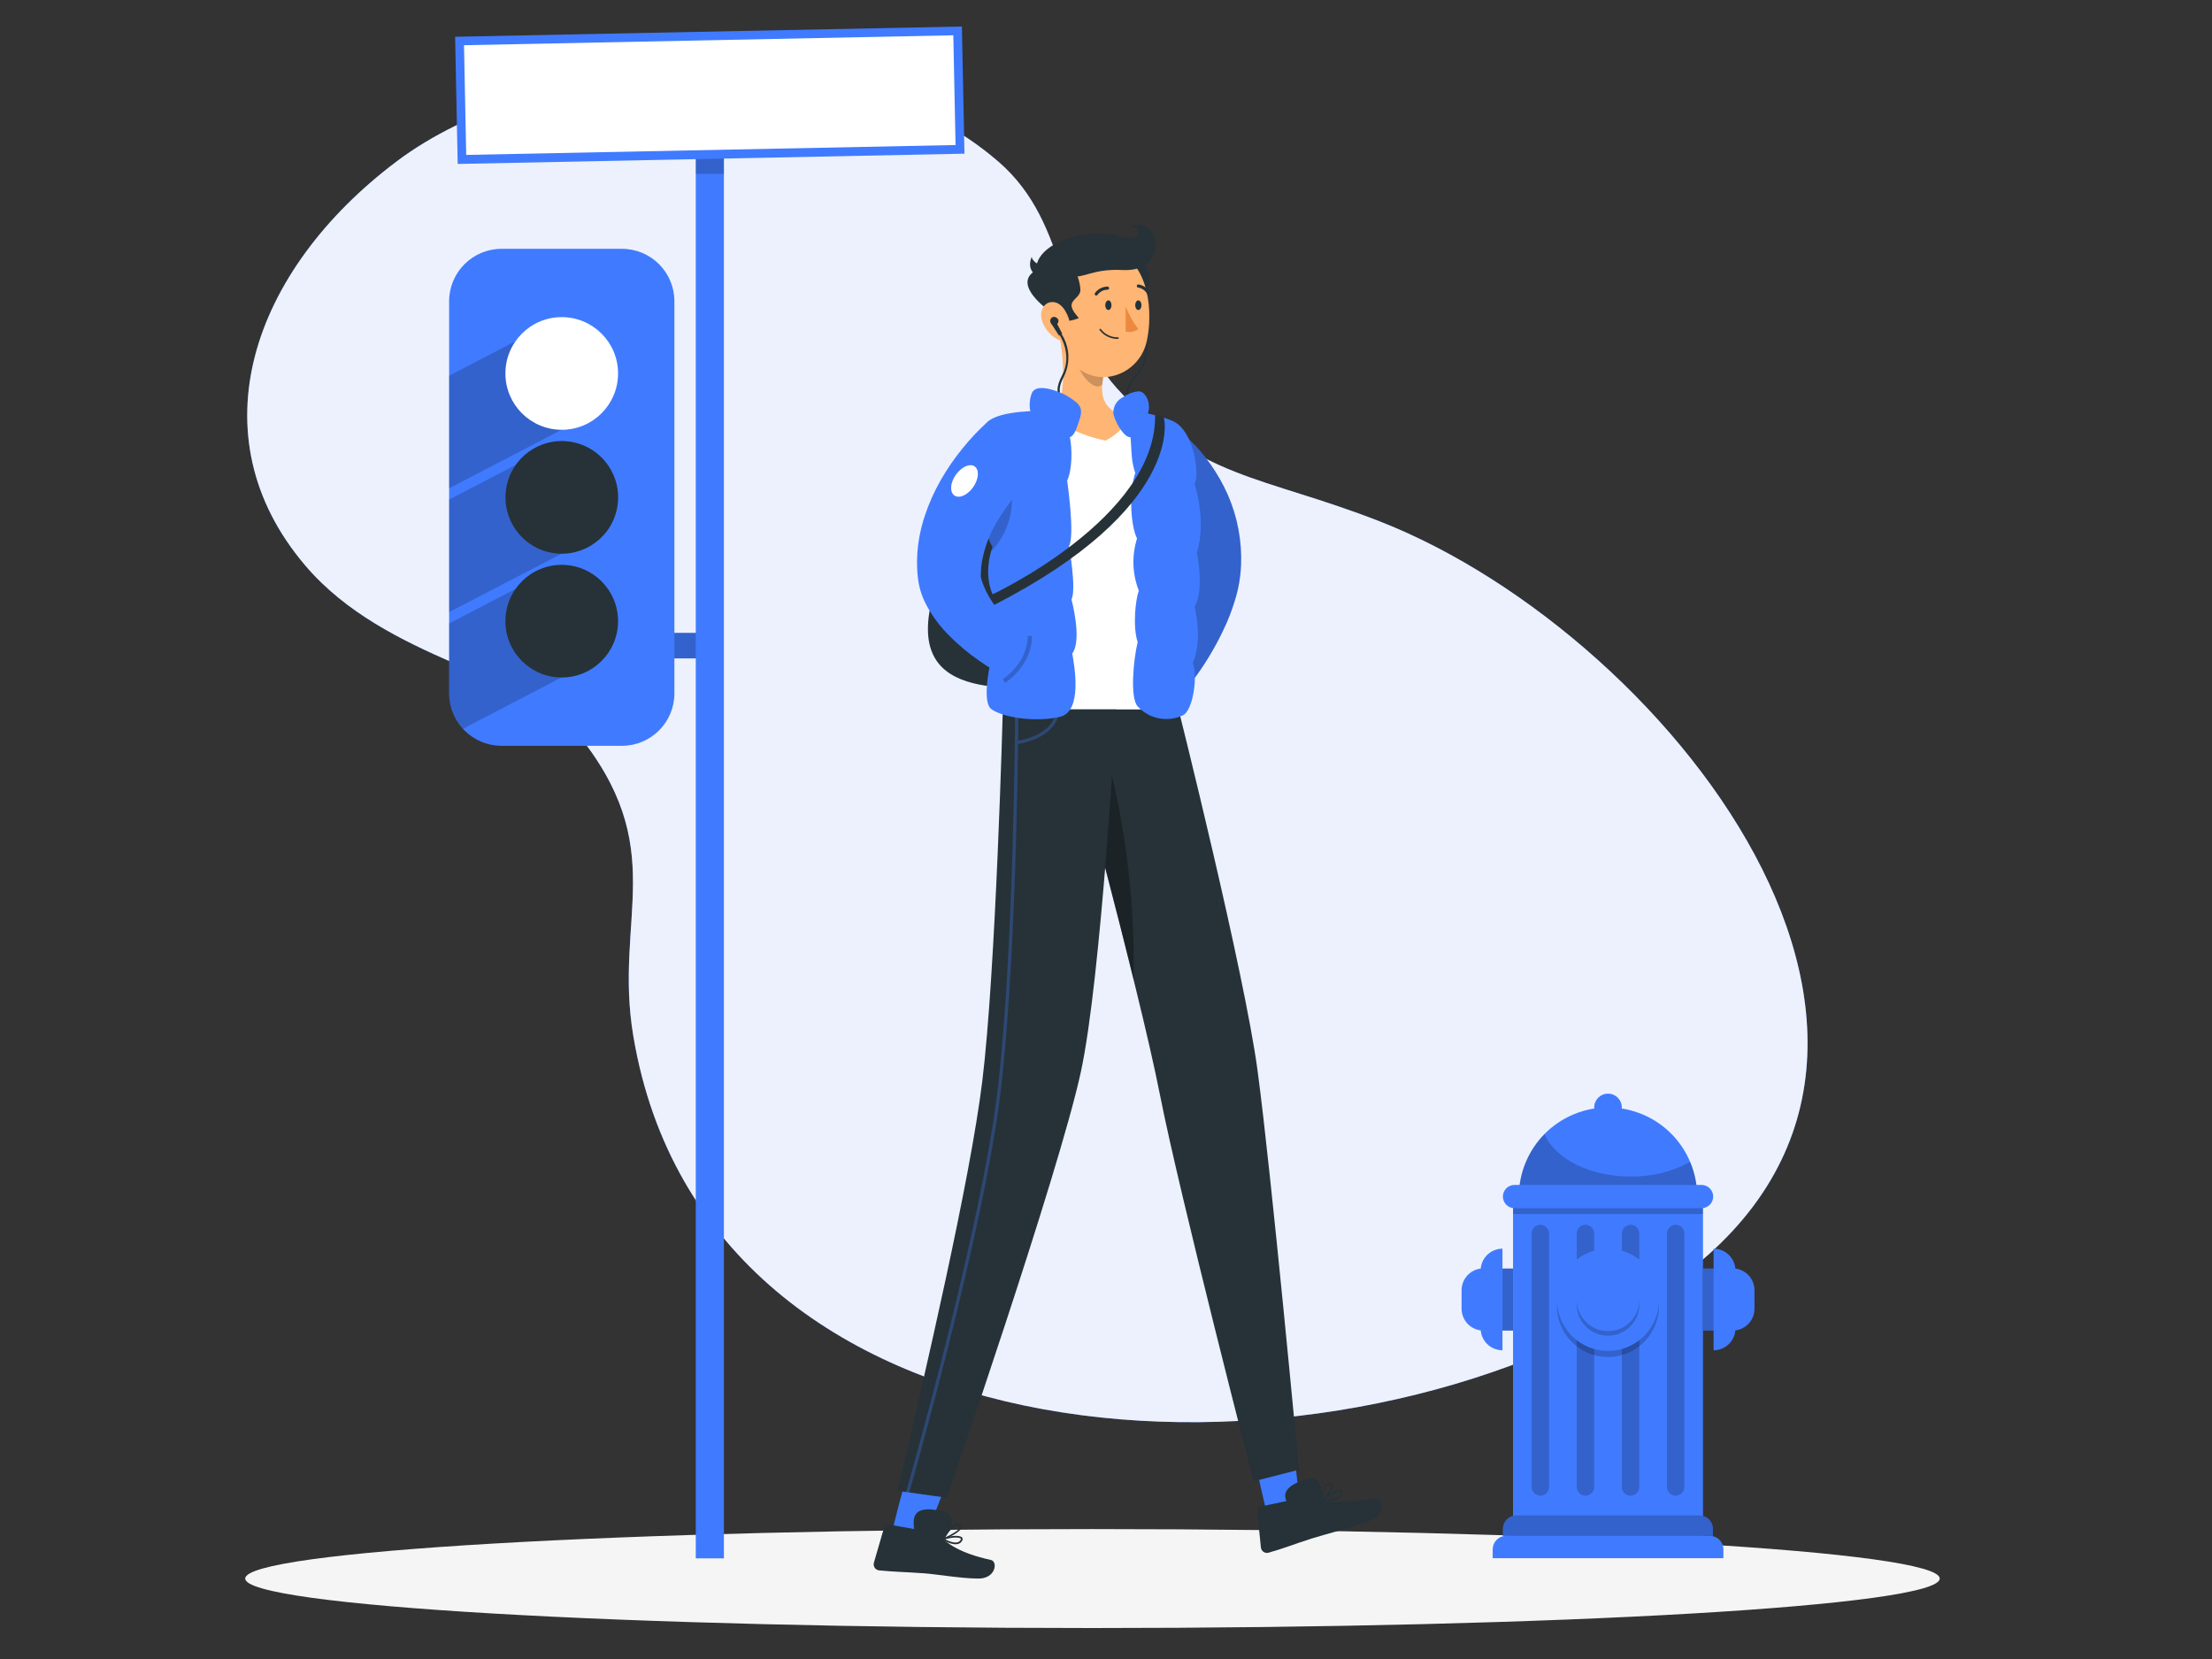 <svg width="68" height="51" viewBox="0 0 68 51" fill="none" xmlns="http://www.w3.org/2000/svg">
<rect x="0" y="0" width="68" height="51" fill="#333333" stroke="none"/>
<g opacity="0.9">
<path d="M50.633 39.961C61.943 32.99 51.492 19.579 42.412 16.027C38.805 14.617 36.851 14.739 34.322 11.922C32.486 9.876 32.946 6.924 30.695 4.972C25.752 0.693 16.495 1.719 12.194 4.962C7.731 8.321 5.983 13.392 9.387 17.387C11.878 20.311 16.273 20.745 17.704 22.492C20.646 26.081 18.852 28.202 19.471 31.859C21.735 45.284 40.364 46.292 50.633 39.961Z" fill="#407BFF"/>
</g>
<g opacity="0.9">
<path d="M50.633 39.961C61.943 32.99 51.492 19.579 42.412 16.027C38.805 14.617 36.851 14.739 34.322 11.922C32.486 9.876 32.946 6.924 30.695 4.972C25.752 0.693 16.495 1.719 12.194 4.962C7.731 8.321 5.983 13.392 9.387 17.387C11.878 20.311 16.273 20.745 17.704 22.492C20.646 26.081 18.852 28.202 19.471 31.859C21.735 45.284 40.364 46.292 50.633 39.961Z" fill="white"/>
</g>
<path d="M33.584 50.048C47.969 50.048 59.63 49.367 59.63 48.527C59.63 47.687 47.969 47.006 33.584 47.006C19.199 47.006 7.538 47.687 7.538 48.527C7.538 49.367 19.199 50.048 33.584 50.048Z" fill="#F5F5F5"/>
<path d="M50.482 39.317C51.88 38.737 52.544 37.134 51.965 35.736C51.386 34.338 49.783 33.674 48.385 34.253C46.986 34.832 46.322 36.435 46.902 37.834C47.481 39.232 49.084 39.896 50.482 39.317Z" fill="#407BFF"/>
<path opacity="0.2" d="M52.173 36.783C52.173 37.233 52.063 37.677 51.851 38.074C51.64 38.471 51.334 38.81 50.96 39.061C50.587 39.312 50.157 39.467 49.709 39.513C49.262 39.558 48.81 39.492 48.393 39.322C47.977 39.151 47.609 38.881 47.322 38.534C47.035 38.188 46.838 37.776 46.748 37.335C46.657 36.894 46.677 36.438 46.805 36.006C46.934 35.575 47.166 35.181 47.482 34.861C47.796 35.615 48.86 36.168 50.126 36.168C50.765 36.179 51.397 36.023 51.958 35.717C52.1 36.054 52.173 36.417 52.173 36.783V36.783Z" fill="black"/>
<path d="M49.432 34.469C49.667 34.469 49.857 34.279 49.857 34.044C49.857 33.81 49.667 33.62 49.432 33.62C49.198 33.62 49.008 33.81 49.008 34.044C49.008 34.279 49.198 34.469 49.432 34.469Z" fill="#407BFF"/>
<path d="M46.306 47.213H52.561C52.616 47.213 52.671 47.224 52.721 47.245C52.772 47.266 52.819 47.297 52.858 47.336C52.896 47.375 52.927 47.421 52.948 47.472C52.969 47.523 52.98 47.577 52.98 47.632V47.901H45.887V47.632C45.887 47.577 45.898 47.523 45.919 47.472C45.94 47.421 45.971 47.375 46.01 47.336C46.049 47.297 46.095 47.266 46.146 47.245C46.197 47.224 46.252 47.213 46.306 47.213Z" fill="#407BFF"/>
<path d="M52.352 36.785H46.513V47.215H52.352V36.785Z" fill="#407BFF"/>
<path d="M46.614 46.585H52.241C52.352 46.585 52.459 46.629 52.537 46.708C52.615 46.786 52.659 46.893 52.659 47.004V47.215H46.2V47.004C46.2 46.894 46.244 46.788 46.321 46.709C46.399 46.631 46.504 46.586 46.614 46.585V46.585Z" fill="#407BFF"/>
<path opacity="0.2" d="M46.614 46.585H52.241C52.352 46.585 52.459 46.629 52.537 46.708C52.615 46.786 52.659 46.893 52.659 47.004V47.215H46.2V47.004C46.2 46.894 46.244 46.788 46.321 46.709C46.399 46.631 46.504 46.586 46.614 46.585V46.585Z" fill="black"/>
<path opacity="0.2" d="M52.352 36.783H46.513V37.321H52.352V36.783Z" fill="black"/>
<path opacity="0.2" d="M47.084 45.711V37.92C47.084 37.849 47.113 37.78 47.163 37.73C47.213 37.68 47.282 37.651 47.353 37.651C47.424 37.651 47.493 37.68 47.543 37.73C47.593 37.78 47.622 37.849 47.622 37.92V45.711C47.622 45.783 47.593 45.851 47.543 45.901C47.493 45.952 47.424 45.98 47.353 45.98C47.282 45.98 47.213 45.952 47.163 45.901C47.113 45.851 47.084 45.783 47.084 45.711Z" fill="black"/>
<path opacity="0.2" d="M48.471 45.711V37.92C48.471 37.849 48.499 37.78 48.549 37.73C48.6 37.68 48.668 37.651 48.739 37.651C48.811 37.651 48.879 37.68 48.929 37.73C48.98 37.78 49.008 37.849 49.008 37.92V45.711C49.008 45.783 48.98 45.851 48.929 45.901C48.879 45.952 48.811 45.98 48.739 45.98C48.668 45.98 48.6 45.952 48.549 45.901C48.499 45.851 48.471 45.783 48.471 45.711Z" fill="black"/>
<path opacity="0.2" d="M49.857 45.711V37.92C49.857 37.849 49.885 37.78 49.936 37.73C49.986 37.68 50.054 37.651 50.126 37.651C50.197 37.651 50.265 37.68 50.316 37.73C50.366 37.78 50.394 37.849 50.394 37.92V45.711C50.394 45.783 50.366 45.851 50.316 45.901C50.265 45.952 50.197 45.98 50.126 45.98C50.054 45.98 49.986 45.952 49.936 45.901C49.885 45.851 49.857 45.783 49.857 45.711Z" fill="black"/>
<path opacity="0.2" d="M51.243 45.711V37.92C51.243 37.849 51.272 37.78 51.322 37.73C51.372 37.68 51.441 37.651 51.512 37.651C51.583 37.651 51.652 37.68 51.702 37.73C51.752 37.78 51.781 37.849 51.781 37.92V45.711C51.781 45.783 51.752 45.851 51.702 45.901C51.652 45.952 51.583 45.98 51.512 45.98C51.441 45.98 51.372 45.952 51.322 45.901C51.272 45.851 51.243 45.783 51.243 45.711Z" fill="black"/>
<path d="M52.307 37.142H46.559C46.464 37.142 46.373 37.104 46.306 37.037C46.239 36.97 46.201 36.879 46.2 36.783V36.783C46.201 36.689 46.239 36.598 46.306 36.531C46.373 36.464 46.464 36.426 46.559 36.426H52.307C52.402 36.426 52.493 36.464 52.56 36.531C52.628 36.598 52.666 36.689 52.666 36.783C52.666 36.879 52.628 36.97 52.56 37.037C52.493 37.104 52.402 37.142 52.307 37.142V37.142Z" fill="#407BFF"/>
<path opacity="0.2" d="M50.958 40.507C51.157 39.664 50.634 38.819 49.791 38.62C48.948 38.421 48.103 38.943 47.904 39.786C47.704 40.63 48.227 41.475 49.07 41.674C49.913 41.873 50.759 41.351 50.958 40.507Z" fill="black"/>
<path d="M50.542 41.069C51.154 40.457 51.154 39.463 50.542 38.85C49.929 38.238 48.935 38.238 48.323 38.85C47.71 39.463 47.71 40.457 48.323 41.069C48.935 41.682 49.929 41.682 50.542 41.069Z" fill="#407BFF"/>
<path opacity="0.2" d="M49.432 41.062C49.964 41.062 50.394 40.632 50.394 40.1C50.394 39.569 49.964 39.138 49.432 39.138C48.901 39.138 48.471 39.569 48.471 40.1C48.471 40.632 48.901 41.062 49.432 41.062Z" fill="black"/>
<path d="M49.432 40.921C49.964 40.921 50.394 40.49 50.394 39.959C50.394 39.428 49.964 38.997 49.432 38.997C48.901 38.997 48.471 39.428 48.471 39.959C48.471 40.49 48.901 40.921 49.432 40.921Z" fill="#407BFF"/>
<path d="M46.513 38.997H45.687V40.904H46.513V38.997Z" fill="#407BFF"/>
<path opacity="0.2" d="M46.513 38.997H45.687V40.904H46.513V38.997Z" fill="black"/>
<path d="M46.188 41.509C46.01 41.509 45.839 41.439 45.713 41.313C45.587 41.187 45.517 41.016 45.517 40.838V39.058C45.517 38.88 45.587 38.709 45.713 38.583C45.839 38.457 46.01 38.386 46.188 38.386V38.386V41.509Z" fill="#407BFF"/>
<path d="M45.603 40.904C45.424 40.904 45.254 40.833 45.128 40.707C45.002 40.581 44.931 40.41 44.931 40.232V39.664C44.931 39.486 45.002 39.315 45.128 39.189C45.254 39.063 45.424 38.992 45.603 38.992V38.992V40.904Z" fill="#407BFF"/>
<path d="M52.353 40.904H53.179V38.997H52.353V40.904Z" fill="#407BFF"/>
<path opacity="0.2" d="M52.353 40.904H53.179V38.997H52.353V40.904Z" fill="black"/>
<path d="M52.678 41.509C52.856 41.509 53.027 41.439 53.153 41.313C53.279 41.187 53.35 41.016 53.35 40.838V39.058C53.35 38.88 53.279 38.709 53.153 38.583C53.027 38.457 52.856 38.386 52.678 38.386V41.509Z" fill="#407BFF"/>
<path d="M53.264 40.904C53.442 40.904 53.613 40.833 53.739 40.707C53.865 40.581 53.935 40.41 53.935 40.232V39.664C53.935 39.486 53.865 39.315 53.739 39.189C53.613 39.063 53.442 38.992 53.264 38.992V38.992V40.904Z" fill="#407BFF"/>
<path d="M21.821 19.456H20.299V20.24H21.821V19.456Z" fill="#407BFF"/>
<path opacity="0.2" d="M21.821 19.456H20.299V20.24H21.821V19.456Z" fill="black"/>
<path d="M22.254 2.926H21.389V47.906H22.254V2.926Z" fill="#407BFF"/>
<path opacity="0.2" d="M22.254 2.926H21.389V5.344H22.254V2.926Z" fill="black"/>
<path d="M29.57 0.815L13.991 1.13L14.07 5.04L29.649 4.724L29.57 0.815Z" fill="#407BFF"/>
<path d="M29.375 4.458L29.306 1.085L14.264 1.39L14.332 4.762L29.375 4.458Z" fill="white"/>
<path d="M19.12 7.649H15.419C14.529 7.649 13.807 8.371 13.807 9.261V21.315C13.807 22.205 14.529 22.927 15.419 22.927H19.12C20.01 22.927 20.732 22.205 20.732 21.315V9.261C20.732 8.371 20.01 7.649 19.12 7.649Z" fill="#407BFF"/>
<path opacity="0.2" d="M17.27 13.21L13.807 15.011V11.549L17.27 9.749V13.21Z" fill="black"/>
<path opacity="0.2" d="M17.27 17.019L13.807 18.818V15.356L17.27 13.557V17.019Z" fill="black"/>
<path opacity="0.2" d="M13.807 19.164V21.314C13.807 21.718 13.96 22.107 14.234 22.403L17.269 20.822V17.365L13.807 19.164Z" fill="black"/>
<path d="M17.269 13.212C18.225 13.212 19 12.437 19 11.48C19 10.524 18.225 9.749 17.269 9.749C16.312 9.749 15.537 10.524 15.537 11.48C15.537 12.437 16.312 13.212 17.269 13.212Z" fill="white"/>
<path d="M18.98 15.567C19.133 14.623 18.492 13.734 17.548 13.581C16.604 13.427 15.715 14.068 15.562 15.012C15.408 15.956 16.049 16.846 16.993 16.999C17.937 17.152 18.827 16.511 18.98 15.567Z" fill="#263238"/>
<path d="M17.269 20.827C18.225 20.827 19 20.052 19 19.096C19 18.139 18.225 17.364 17.269 17.364C16.312 17.364 15.537 18.139 15.537 19.096C15.537 20.052 16.312 20.827 17.269 20.827Z" fill="#263238"/>
<path d="M36.452 13.417L36.527 13.485L36.583 13.537L36.687 13.639C36.754 13.706 36.814 13.773 36.876 13.843C36.996 13.977 37.106 14.124 37.211 14.27C37.421 14.567 37.601 14.885 37.748 15.217C38.044 15.898 38.182 16.637 38.151 17.379C38.136 17.744 38.073 18.105 37.964 18.453C37.915 18.619 37.858 18.777 37.799 18.93C37.74 19.084 37.673 19.233 37.604 19.376C37.469 19.662 37.318 19.94 37.153 20.209C36.99 20.479 36.81 20.738 36.616 20.986L35.663 20.51C35.783 19.95 35.932 19.382 36.033 18.842C36.062 18.707 36.084 18.573 36.105 18.439L36.136 18.245L36.159 18.057C36.182 17.831 36.185 17.604 36.168 17.378C36.13 16.933 36.005 16.5 35.8 16.103C35.697 15.898 35.577 15.702 35.443 15.517C35.376 15.423 35.309 15.332 35.232 15.248L35.123 15.123L35.072 15.066L35.048 15.041C35.048 15.041 35.029 15.023 35.048 15.033L36.452 13.417Z" fill="#407BFF"/>
<path opacity="0.2" d="M36.452 13.417L36.527 13.485L36.583 13.537L36.687 13.639C36.754 13.706 36.814 13.773 36.876 13.843C36.996 13.977 37.106 14.124 37.211 14.27C37.421 14.567 37.601 14.885 37.748 15.217C38.044 15.898 38.182 16.637 38.151 17.379C38.136 17.744 38.073 18.105 37.964 18.453C37.915 18.619 37.858 18.777 37.799 18.93C37.74 19.084 37.673 19.233 37.604 19.376C37.469 19.662 37.318 19.94 37.153 20.209C36.99 20.479 36.81 20.738 36.616 20.986L35.663 20.51C35.783 19.95 35.932 19.382 36.033 18.842C36.062 18.707 36.084 18.573 36.105 18.439L36.136 18.245L36.159 18.057C36.182 17.831 36.185 17.604 36.168 17.378C36.13 16.933 36.005 16.5 35.8 16.103C35.697 15.898 35.577 15.702 35.443 15.517C35.376 15.423 35.309 15.332 35.232 15.248L35.123 15.123L35.072 15.066L35.048 15.041C35.048 15.041 35.029 15.023 35.048 15.033L36.452 13.417Z" fill="black"/>
<path d="M32.395 19.431C32.079 21.018 31.148 21.254 30.099 21.044C29.05 20.833 28.282 20.258 28.597 18.671C28.913 17.085 30.196 15.091 31.245 15.301C32.294 15.51 32.712 17.846 32.395 19.431Z" fill="#263238"/>
<path d="M36.17 13.08C36.17 13.08 37.361 16.13 36.23 21.812H30.828C30.791 20.983 31.312 16.938 30.513 13.032C31.11 12.917 31.714 12.841 32.321 12.803C33.086 12.759 33.852 12.759 34.617 12.803C35.141 12.855 35.66 12.947 36.17 13.08V13.08Z" fill="white"/>
<path d="M32.548 10.209C32.693 10.948 32.837 12.302 32.321 12.795C32.321 12.795 32.874 13.318 33.989 13.545C34.74 13.131 34.617 12.795 34.617 12.795C33.792 12.599 33.811 11.989 33.957 11.413L32.548 10.209Z" fill="#FFB573"/>
<path opacity="0.2" d="M33.123 10.705L33.957 11.417C33.922 11.549 33.898 11.684 33.886 11.82C33.617 12.075 33.139 11.429 33.105 11.1C33.088 10.968 33.094 10.835 33.123 10.705V10.705Z" fill="black"/>
<path d="M33.909 8.088C33.909 8.088 34.867 7.954 35.029 7.943C35.192 7.932 35.353 8.503 35.331 8.69C35.31 8.877 35.055 8.959 35.063 9.137C35.071 9.289 35.221 9.44 35.284 9.516C35.181 9.597 34.562 9.679 34.562 9.679L34.349 9.276C34.349 9.276 33.271 8.52 33.909 8.088Z" fill="#263238"/>
<path d="M34.658 12.574C34.654 12.573 34.65 12.571 34.646 12.569C34.643 12.566 34.64 12.563 34.637 12.56C34.635 12.556 34.633 12.552 34.633 12.548C34.632 12.543 34.632 12.539 34.633 12.535C34.653 12.429 34.653 12.32 34.633 12.214C34.609 12.027 34.586 11.866 34.901 11.533C35.386 11.009 35.142 10.31 35.139 10.303C35.138 10.299 35.137 10.295 35.137 10.291C35.137 10.286 35.138 10.282 35.139 10.278C35.141 10.274 35.144 10.27 35.147 10.267C35.15 10.264 35.154 10.262 35.158 10.261C35.162 10.259 35.166 10.258 35.171 10.258C35.175 10.258 35.18 10.259 35.184 10.261C35.188 10.262 35.191 10.265 35.194 10.268C35.197 10.271 35.2 10.275 35.201 10.279C35.276 10.499 35.293 10.734 35.249 10.962C35.205 11.19 35.102 11.403 34.95 11.578C34.662 11.889 34.681 12.028 34.705 12.204C34.726 12.318 34.726 12.434 34.705 12.548C34.704 12.553 34.702 12.558 34.699 12.562C34.696 12.566 34.692 12.569 34.688 12.572C34.683 12.574 34.678 12.576 34.673 12.576C34.668 12.576 34.663 12.576 34.658 12.574V12.574Z" fill="#263238"/>
<path d="M32.459 9.103C32.521 10.103 32.506 10.692 33.011 11.205C33.772 11.977 35.006 11.519 35.245 10.521C35.46 9.621 35.323 8.137 34.344 7.739C34.129 7.65 33.894 7.618 33.663 7.645C33.431 7.673 33.211 7.759 33.022 7.896C32.833 8.032 32.682 8.215 32.584 8.426C32.485 8.637 32.442 8.87 32.459 9.103V9.103Z" fill="#FFB573"/>
<path d="M31.789 8.346C31.789 8.346 32.747 8.212 32.908 8.2C33.069 8.188 33.233 8.761 33.21 8.948C33.187 9.135 32.935 9.217 32.941 9.394C32.95 9.546 33.099 9.696 33.163 9.773C33.06 9.855 32.441 9.935 32.441 9.935L32.228 9.532C32.228 9.532 31.151 8.776 31.789 8.346Z" fill="#263238"/>
<path d="M32.033 9.857C32.109 10.094 32.269 10.293 32.483 10.418C32.76 10.573 32.946 10.329 32.907 10.015C32.872 9.733 32.686 9.313 32.389 9.287C32.093 9.26 31.938 9.563 32.033 9.857Z" fill="#FFB573"/>
<path d="M32.537 9.84C32.542 9.863 32.54 9.888 32.532 9.91C32.523 9.932 32.509 9.952 32.49 9.967C32.471 9.981 32.448 9.99 32.424 9.992C32.4 9.995 32.376 9.99 32.355 9.979C32.334 9.969 32.316 9.952 32.303 9.932C32.291 9.911 32.284 9.888 32.285 9.864C32.285 9.84 32.292 9.817 32.304 9.797C32.317 9.776 32.336 9.76 32.357 9.75C32.393 9.738 32.432 9.741 32.466 9.758C32.499 9.775 32.525 9.804 32.537 9.84Z" fill="#263238"/>
<path d="M32.454 9.872L32.316 9.946L32.557 10.32L32.655 10.257L32.454 9.872Z" fill="#263238"/>
<path d="M39.038 46.848C38.903 46.445 38.601 44.997 38.601 44.997L39.744 44.469C39.744 44.469 39.951 45.732 39.93 46.56C39.627 46.64 39.33 46.736 39.038 46.848V46.848Z" fill="#407BFF"/>
<path d="M36.23 21.808C36.23 21.808 38.245 29.841 38.657 32.895C39.085 36.072 39.931 45.181 39.931 45.181L38.537 45.539C38.537 45.539 36.266 36.746 35.659 33.658C34.998 30.291 32.68 21.809 32.68 21.809L36.23 21.808Z" fill="#263238"/>
<path opacity="0.3" d="M33.805 22.402L33.335 24.241C33.772 25.884 34.356 28.111 34.849 30.114C34.896 27.505 34.544 24.904 33.805 22.402V22.402Z" fill="black"/>
<path d="M27.384 47.305C27.449 46.888 27.849 45.462 27.849 45.462L29.108 45.521C29.108 45.521 28.705 46.736 28.302 47.462C27.999 47.394 27.692 47.341 27.384 47.305V47.305Z" fill="#407BFF"/>
<path d="M34.313 21.808C34.313 21.808 33.855 30.063 33.226 32.958C32.537 36.123 29.108 46.042 29.108 46.042L27.595 45.832C28.44 42.205 29.817 36.32 30.196 33.244C30.616 29.841 30.828 21.811 30.828 21.811L34.313 21.808Z" fill="#263238"/>
<g opacity="0.3">
<path d="M27.922 45.992L27.825 45.964C27.848 45.883 30.176 37.799 30.678 33.421C31.18 29.043 31.207 21.79 31.207 21.718H31.308C31.308 21.79 31.28 29.047 30.777 33.433C30.275 37.819 27.942 45.912 27.922 45.992Z" fill="#407BFF"/>
<path d="M31.264 22.876L31.252 22.775C31.264 22.775 32.384 22.641 32.469 21.835L32.569 21.846C32.477 22.727 31.276 22.875 31.264 22.876Z" fill="#407BFF"/>
</g>
<path d="M33.977 9.382C33.977 9.464 34.02 9.53 34.074 9.53C34.128 9.53 34.169 9.464 34.169 9.382C34.169 9.3 34.126 9.234 34.074 9.234C34.022 9.234 33.977 9.3 33.977 9.382Z" fill="#263238"/>
<path d="M34.898 9.382C34.898 9.464 34.94 9.53 34.994 9.53C35.048 9.53 35.091 9.464 35.091 9.382C35.091 9.3 35.048 9.234 34.994 9.234C34.94 9.234 34.898 9.3 34.898 9.382Z" fill="#263238"/>
<path d="M34.605 9.422C34.702 9.671 34.833 9.906 34.994 10.119C34.938 10.159 34.875 10.186 34.807 10.199C34.74 10.211 34.671 10.209 34.605 10.192V9.422Z" fill="#ED893E"/>
<path d="M34.368 10.418C34.375 10.418 34.381 10.415 34.385 10.411C34.39 10.406 34.392 10.4 34.392 10.393C34.392 10.387 34.39 10.381 34.385 10.376C34.381 10.372 34.375 10.369 34.368 10.369C34.267 10.372 34.166 10.35 34.075 10.306C33.983 10.262 33.903 10.197 33.842 10.117C33.838 10.112 33.833 10.108 33.827 10.107C33.821 10.106 33.815 10.107 33.809 10.11C33.807 10.112 33.804 10.114 33.802 10.117C33.8 10.119 33.799 10.122 33.798 10.125C33.797 10.128 33.797 10.132 33.798 10.135C33.798 10.138 33.8 10.141 33.801 10.144C33.867 10.231 33.953 10.302 34.051 10.35C34.15 10.397 34.259 10.421 34.368 10.418V10.418Z" fill="#263238"/>
<path d="M33.699 9.085C33.707 9.085 33.714 9.083 33.721 9.08C33.728 9.077 33.733 9.072 33.738 9.066C33.773 9.017 33.819 8.977 33.872 8.95C33.925 8.922 33.984 8.907 34.044 8.906C34.057 8.907 34.069 8.903 34.079 8.895C34.089 8.886 34.094 8.875 34.096 8.862C34.096 8.856 34.095 8.849 34.093 8.843C34.091 8.837 34.088 8.832 34.084 8.827C34.08 8.822 34.075 8.818 34.069 8.816C34.064 8.813 34.057 8.811 34.051 8.811C33.975 8.81 33.9 8.828 33.832 8.862C33.764 8.896 33.706 8.947 33.662 9.008C33.658 9.013 33.655 9.019 33.653 9.025C33.651 9.031 33.651 9.038 33.652 9.044C33.653 9.05 33.655 9.056 33.658 9.062C33.661 9.067 33.666 9.072 33.671 9.076C33.679 9.082 33.689 9.085 33.699 9.085Z" fill="#263238"/>
<path d="M35.311 9.056C35.318 9.057 35.325 9.057 35.331 9.056C35.337 9.053 35.342 9.049 35.346 9.044C35.35 9.039 35.353 9.033 35.355 9.027C35.357 9.021 35.357 9.015 35.356 9.009C35.355 9.002 35.353 8.996 35.35 8.991C35.314 8.924 35.263 8.867 35.2 8.824C35.137 8.781 35.066 8.754 34.99 8.744C34.979 8.745 34.968 8.75 34.96 8.758C34.952 8.766 34.947 8.777 34.946 8.789C34.945 8.8 34.948 8.812 34.955 8.821C34.962 8.83 34.972 8.837 34.983 8.839V8.839C35.043 8.848 35.1 8.87 35.149 8.905C35.198 8.939 35.239 8.985 35.267 9.038C35.272 9.045 35.279 9.05 35.287 9.053C35.294 9.056 35.303 9.057 35.311 9.056V9.056Z" fill="#263238"/>
<path d="M28.613 47.095L27.296 46.861C27.27 46.86 27.246 46.867 27.225 46.881C27.205 46.896 27.19 46.917 27.183 46.941L26.864 48.042C26.857 48.069 26.856 48.097 26.861 48.124C26.866 48.151 26.877 48.177 26.893 48.2C26.909 48.222 26.93 48.241 26.954 48.254C26.979 48.268 27.006 48.276 27.034 48.277C27.525 48.324 27.788 48.322 28.409 48.366C28.791 48.393 29.554 48.527 30.083 48.527C30.612 48.527 30.681 48.005 30.464 47.956C29.493 47.744 29.128 47.452 28.817 47.173C28.762 47.122 28.689 47.095 28.613 47.095Z" fill="#263238"/>
<path d="M40.032 46.043L38.722 46.319C38.698 46.326 38.677 46.342 38.664 46.363C38.65 46.384 38.644 46.409 38.647 46.434L38.762 47.575C38.766 47.602 38.775 47.629 38.79 47.652C38.805 47.675 38.825 47.695 38.848 47.71C38.871 47.725 38.898 47.734 38.925 47.737C38.953 47.741 38.98 47.738 39.007 47.729C39.481 47.595 39.724 47.489 40.316 47.298C40.681 47.181 41.648 46.938 42.138 46.74C42.628 46.543 42.498 46.032 42.279 46.069C41.3 46.234 40.642 46.18 40.249 46.036C40.178 46.012 40.101 46.014 40.032 46.043V46.043Z" fill="#263238"/>
<path d="M32.184 12.627C31.657 12.627 30.388 12.656 30.264 13.126C30.141 13.596 30.276 14.358 30.444 14.805C30.197 15.487 30.276 16.495 30.511 16.809C30.253 17.57 30.421 18.13 30.579 18.398C30.455 18.701 30.343 19.563 30.533 19.988C30.377 20.592 30.198 21.6 30.478 21.802C30.858 22.071 31.87 22.206 32.584 22.036C33.299 21.867 33.018 20.424 32.963 20.088C33.276 19.675 32.94 18.432 32.94 18.432C33.097 18.085 32.862 16.787 32.862 16.787C33.052 16.474 32.806 14.771 32.806 14.771C33.007 14.43 33.096 12.627 32.184 12.627Z" fill="#407BFF"/>
<path d="M36.049 12.941C35.635 12.758 34.247 12.426 34.517 12.791C34.907 13.322 34.668 13.881 34.899 14.538C34.695 15.165 34.764 16.19 34.954 16.553C34.789 17.078 34.808 17.645 35.009 18.158C34.907 18.427 34.816 19.269 34.973 19.736C34.838 20.306 34.736 21.455 34.973 21.714C35.143 21.901 35.368 22.03 35.617 22.08C35.865 22.131 36.122 22.101 36.352 21.995C36.681 21.86 36.828 20.761 36.665 20.383C36.985 19.685 36.724 18.652 36.724 18.652C37.033 18.115 36.794 16.988 36.794 16.988C37.1 15.989 36.724 14.883 36.724 14.883C36.884 14.587 36.708 13.232 36.049 12.941Z" fill="#407BFF"/>
<path d="M35.142 12.95C35.201 12.89 35.247 12.818 35.278 12.74C35.308 12.661 35.323 12.577 35.321 12.493C35.321 12.261 35.162 12.004 34.978 12.032C34.814 12.051 34.657 12.113 34.524 12.211C34.436 12.252 34.361 12.317 34.309 12.399C34.256 12.48 34.227 12.575 34.226 12.672C34.216 12.875 34.601 13.584 34.812 13.415C35.022 13.245 35.018 13.123 35.142 12.95Z" fill="#407BFF"/>
<path d="M30.513 18.27C30.513 18.27 35.557 15.913 35.51 12.762C35.598 12.761 35.685 12.779 35.765 12.816C35.82 12.833 36.419 15.608 30.513 18.622C30.448 18.36 30.513 18.27 30.513 18.27Z" fill="#263238"/>
<path opacity="0.2" d="M31.061 14.985C30.956 14.532 30.69 14.573 30.425 14.758L30.444 14.81C30.197 15.493 30.276 16.5 30.511 16.815C30.497 16.858 30.483 16.901 30.471 16.949C30.8 16.627 31.257 15.839 31.061 14.985Z" fill="black"/>
<path d="M31.828 14.549L31.694 14.683L31.547 14.839C31.45 14.946 31.355 15.055 31.264 15.166C31.083 15.384 30.916 15.613 30.763 15.851C30.473 16.283 30.275 16.769 30.182 17.281C30.164 17.396 30.155 17.512 30.154 17.629C30.147 17.696 30.154 17.763 30.174 17.828C30.253 18.07 30.366 18.301 30.509 18.513C30.857 19.033 31.239 19.53 31.652 20.001L31.021 20.858C30.693 20.697 30.378 20.509 30.08 20.297C29.772 20.083 29.484 19.842 29.218 19.578C28.912 19.283 28.656 18.941 28.46 18.564C28.335 18.321 28.254 18.058 28.22 17.787C28.194 17.567 28.185 17.345 28.194 17.124C28.213 16.695 28.292 16.272 28.427 15.865C28.554 15.479 28.72 15.107 28.922 14.755C29.116 14.416 29.338 14.094 29.584 13.791C29.705 13.64 29.832 13.495 29.965 13.354C30.03 13.284 30.099 13.22 30.17 13.146L30.279 13.044L30.413 12.928L31.828 14.549Z" fill="#407BFF"/>
<path opacity="0.2" d="M30.897 20.992L30.826 20.878C30.834 20.878 31.597 20.385 31.591 19.546H31.726C31.729 20.46 30.928 20.971 30.897 20.992Z" fill="black"/>
<path d="M32.693 12.598C32.684 12.598 32.676 12.595 32.67 12.589C32.663 12.582 32.66 12.574 32.659 12.566C32.651 12.458 32.624 12.353 32.578 12.255C32.505 12.082 32.443 11.933 32.653 11.53C32.986 10.897 32.567 10.287 32.563 10.281C32.559 10.274 32.558 10.265 32.56 10.258C32.562 10.25 32.566 10.243 32.573 10.238C32.579 10.233 32.587 10.231 32.595 10.232C32.603 10.232 32.611 10.236 32.617 10.242C32.746 10.434 32.823 10.657 32.84 10.888C32.857 11.12 32.813 11.352 32.713 11.561C32.516 11.936 32.571 12.066 32.639 12.232C32.689 12.336 32.719 12.449 32.727 12.564C32.727 12.573 32.724 12.582 32.718 12.589C32.712 12.596 32.703 12.6 32.694 12.601L32.693 12.598Z" fill="#263238"/>
<path d="M31.778 12.797C31.644 12.771 31.609 12.364 31.716 12.094C31.804 11.875 32.119 11.905 32.401 12C32.635 12.069 32.854 12.183 33.045 12.335C33.33 12.537 33.226 12.785 33.16 12.978C33.095 13.171 32.97 13.616 32.7 13.381C32.43 13.146 31.972 12.833 31.778 12.797Z" fill="#407BFF"/>
<path d="M31.806 8.43C31.706 8.339 31.598 8.184 31.716 7.892C31.716 7.971 31.817 8.065 31.879 8.099C31.941 7.859 32.254 7.445 33.132 7.249C34.214 7.008 34.582 7.439 34.898 7.277C35.213 7.114 34.734 6.924 34.734 6.924C34.734 6.924 35.279 6.797 35.455 7.21C35.631 7.622 35.479 8.346 34.515 8.301C33.55 8.255 33.362 8.569 32.876 8.491C32.521 8.447 32.164 8.427 31.806 8.43V8.43Z" fill="#263238"/>
<path d="M28.146 47.286C28.089 46.86 27.854 46.2 28.973 46.457C29.645 46.611 28.895 47.465 28.895 47.465L28.146 47.286Z" fill="#263238"/>
<path d="M29.174 47.008C29.096 47.1 29.029 47.2 28.972 47.306C28.969 47.31 28.967 47.316 28.967 47.321C28.967 47.327 28.969 47.332 28.972 47.337C28.977 47.34 28.982 47.342 28.987 47.342C28.993 47.342 28.998 47.34 29.003 47.337C29.057 47.314 29.54 47.107 29.556 46.958C29.559 46.944 29.558 46.93 29.552 46.917C29.547 46.904 29.539 46.893 29.528 46.884C29.51 46.868 29.489 46.855 29.465 46.849C29.442 46.842 29.418 46.841 29.394 46.845C29.305 46.874 29.227 46.931 29.174 47.008V47.008ZM29.058 47.262C29.184 47.052 29.311 46.919 29.404 46.903C29.421 46.9 29.437 46.901 29.453 46.905C29.469 46.909 29.484 46.917 29.496 46.928C29.5 46.931 29.503 46.936 29.505 46.94C29.507 46.945 29.508 46.95 29.507 46.955C29.494 47.036 29.249 47.173 29.058 47.262V47.262Z" fill="#263238"/>
<path d="M28.975 47.302C28.971 47.306 28.968 47.312 28.968 47.318C28.968 47.323 28.97 47.327 28.972 47.331C28.974 47.335 28.977 47.339 28.981 47.341C28.999 47.352 29.417 47.602 29.567 47.383C29.607 47.323 29.594 47.286 29.575 47.264C29.492 47.169 29.122 47.227 28.983 47.295L28.975 47.302ZM29.512 47.365C29.409 47.486 29.159 47.376 29.054 47.322C29.214 47.266 29.484 47.242 29.534 47.299C29.534 47.299 29.548 47.315 29.523 47.352C29.52 47.357 29.517 47.361 29.513 47.365H29.512Z" fill="#263238"/>
<path d="M39.867 46.597C39.607 46.255 39.077 45.797 40.177 45.467C40.832 45.271 40.607 46.382 40.607 46.382L39.867 46.597Z" fill="#263238"/>
<path d="M41.002 46.124C40.884 46.148 40.764 46.161 40.643 46.161C40.638 46.161 40.632 46.16 40.628 46.157C40.624 46.154 40.62 46.149 40.619 46.144C40.617 46.139 40.616 46.133 40.618 46.128C40.619 46.123 40.623 46.118 40.627 46.114C40.672 46.078 41.078 45.754 41.221 45.803C41.234 45.807 41.246 45.816 41.256 45.827C41.265 45.837 41.272 45.85 41.274 45.864C41.28 45.888 41.28 45.912 41.275 45.935C41.27 45.958 41.259 45.98 41.245 45.999C41.179 46.066 41.094 46.109 41.002 46.124V46.124ZM40.724 46.106C40.968 46.094 41.144 46.043 41.203 45.972C41.213 45.959 41.221 45.944 41.224 45.928C41.227 45.912 41.226 45.895 41.222 45.879C41.222 45.863 41.211 45.858 41.205 45.856C41.128 45.827 40.89 45.979 40.724 46.106V46.106Z" fill="#263238"/>
<path d="M40.65 46.161C40.644 46.163 40.638 46.163 40.632 46.161C40.628 46.16 40.624 46.157 40.621 46.153C40.619 46.149 40.617 46.145 40.617 46.14C40.617 46.118 40.591 45.633 40.856 45.603C40.926 45.594 40.953 45.624 40.964 45.651C41.01 45.769 40.784 46.069 40.659 46.159L40.65 46.161ZM40.846 45.655C40.69 45.691 40.67 45.963 40.669 46.08C40.793 45.967 40.937 45.738 40.914 45.667C40.914 45.667 40.906 45.647 40.862 45.652L40.846 45.655Z" fill="#263238"/>
<path d="M29.919 14.972C29.747 15.22 29.488 15.336 29.34 15.232C29.192 15.129 29.206 14.845 29.382 14.598C29.558 14.351 29.814 14.234 29.962 14.338C30.11 14.441 30.091 14.724 29.919 14.972Z" fill="white"/>
</svg>
